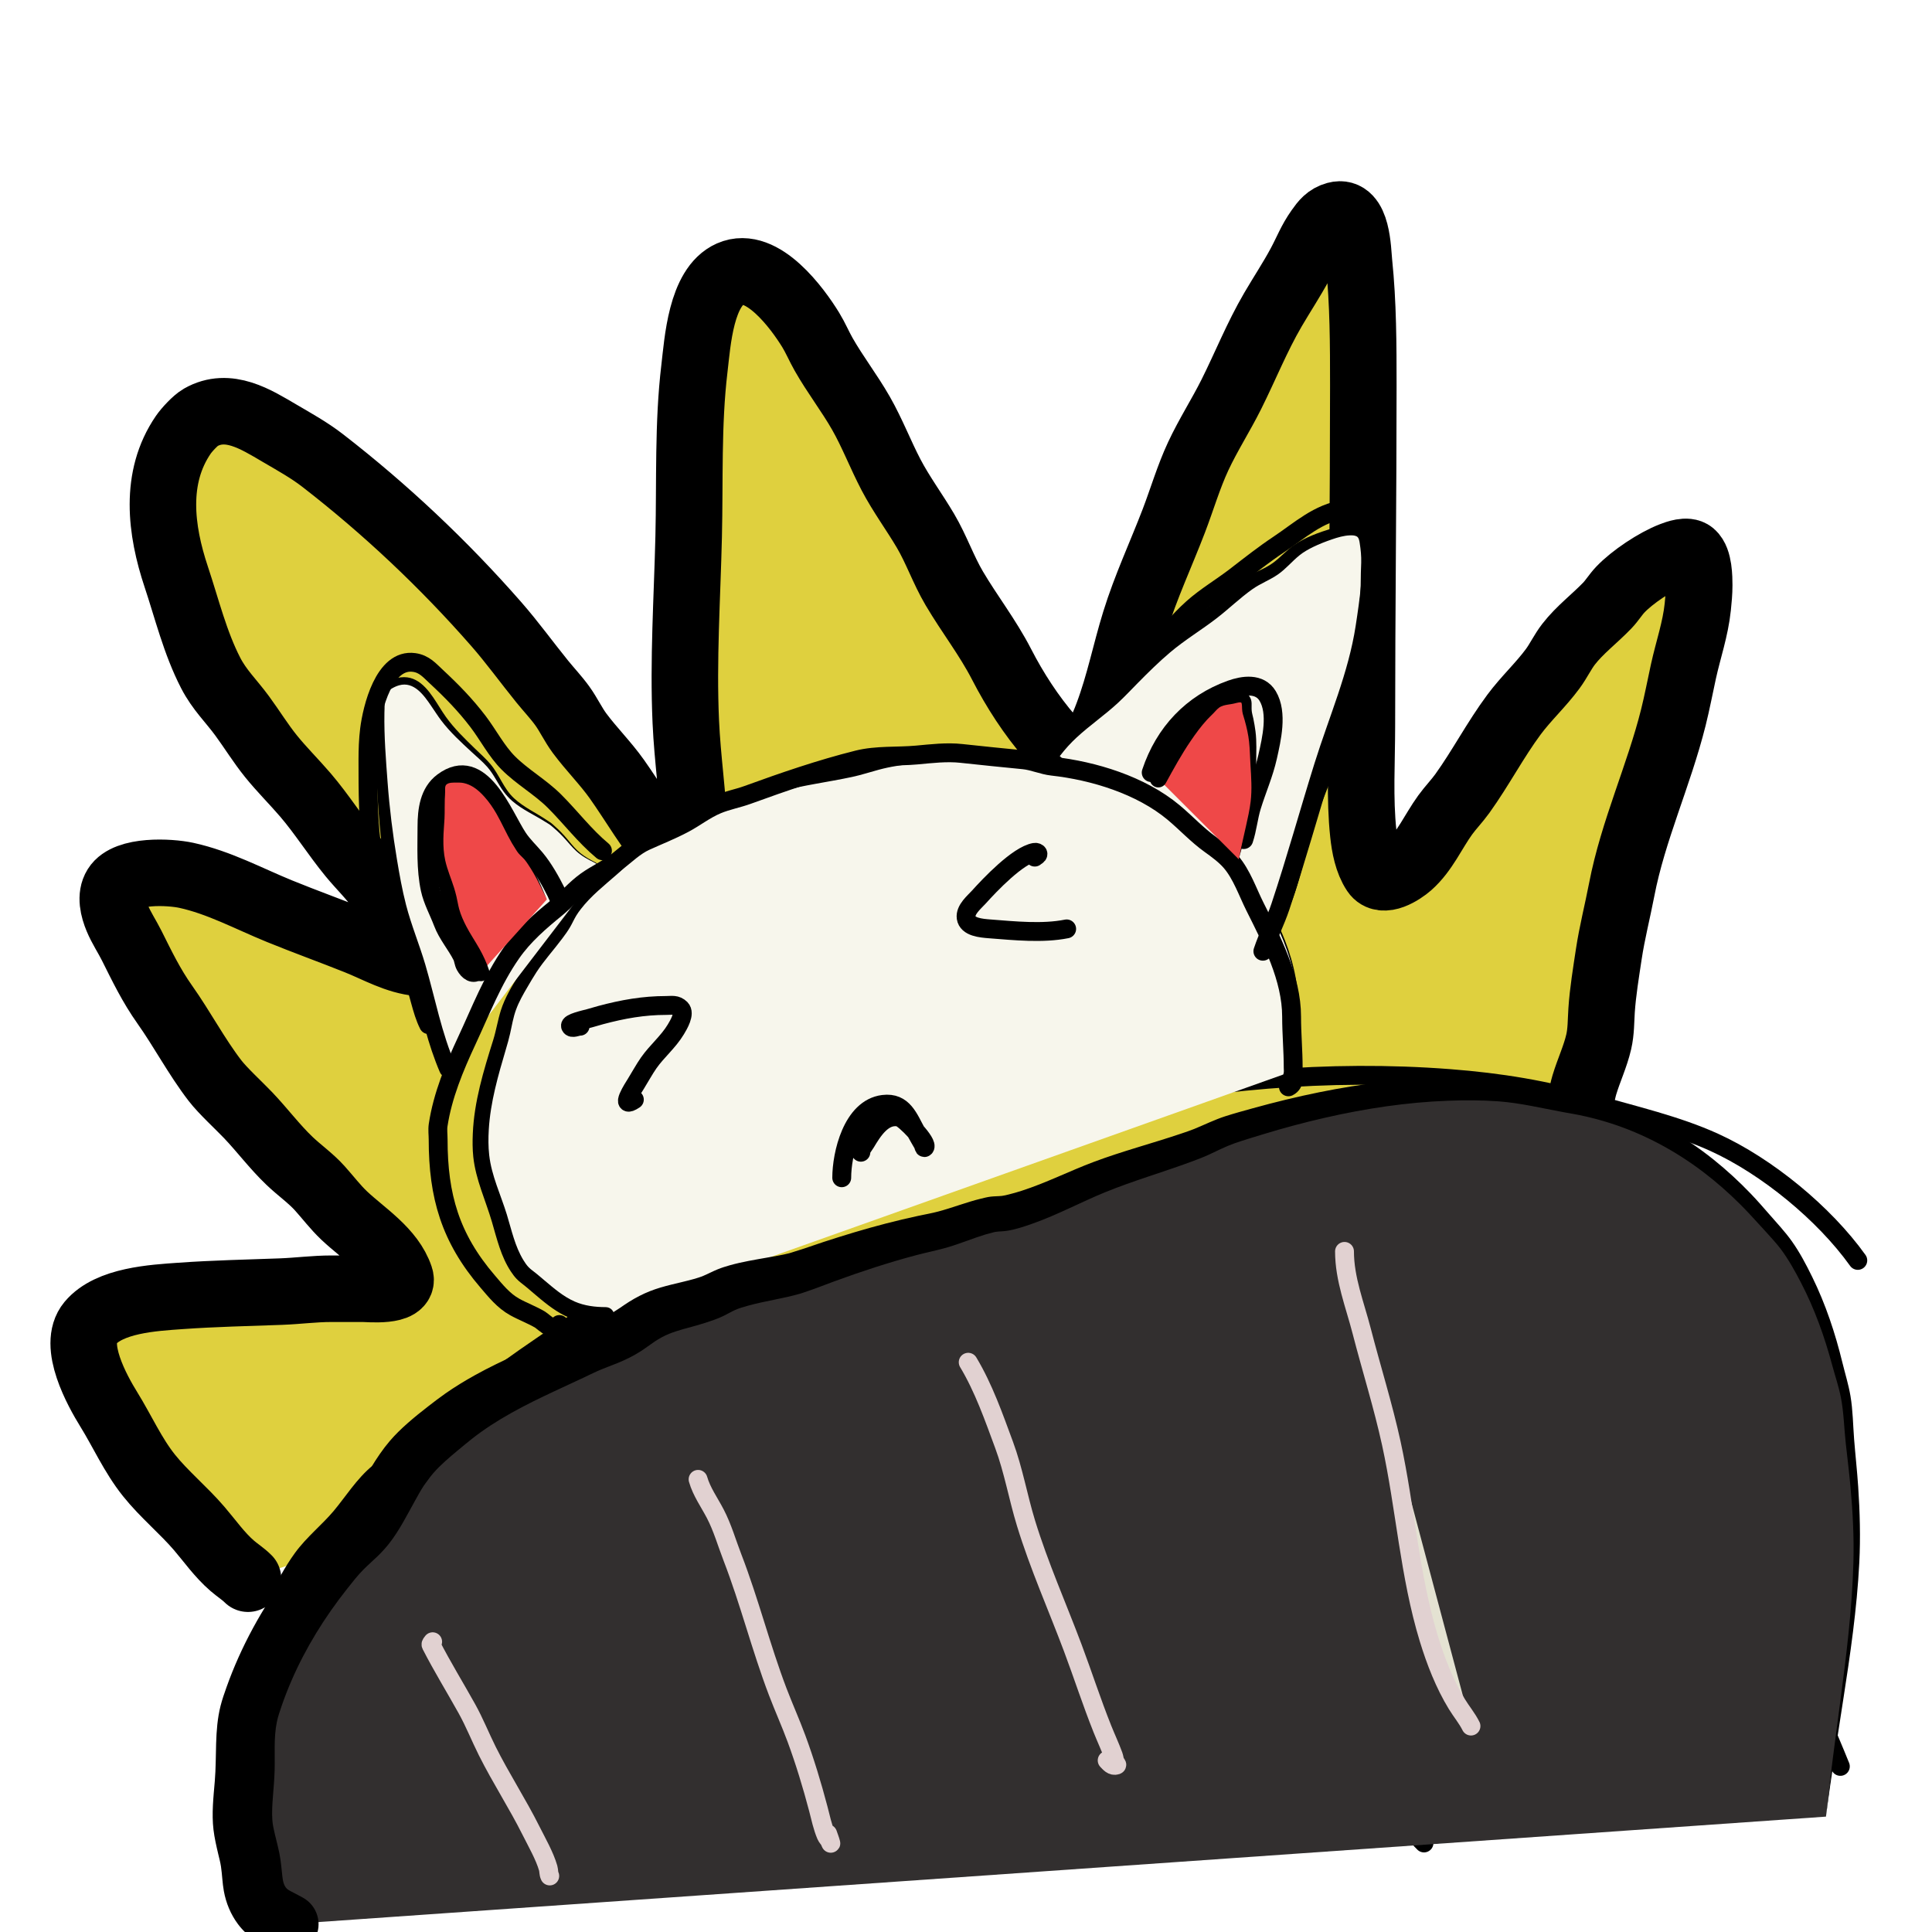 <?xml version="1.0" encoding="UTF-8" standalone="no"?> <!-- Created with Vectornator (http://vectornator.io/) --><!DOCTYPE svg PUBLIC "-//W3C//DTD SVG 1.1//EN" "http://www.w3.org/Graphics/SVG/1.1/DTD/svg11.dtd">
<svg height="100%" stroke-miterlimit="10" style="fill-rule:nonzero;clip-rule:evenodd;stroke-linecap:round;stroke-linejoin:round;" version="1.1" viewBox="0 0 1024 1024" width="100%" xml:space="preserve" xmlns="http://www.w3.org/2000/svg" xmlns:vectornator="http://vectornator.io" xmlns:xlink="http://www.w3.org/1999/xlink">
<defs/>
<g id="Layer-1" vectornator:layerName="Layer 1">
<path d="M131.438 836.739C128.889 834.191 125.793 832.253 123.069 829.892C116.268 823.997 111.347 816.85 105.57 810.111C97.186 800.329 87.005 792.039 78.942 781.961C70.445 771.34 64.773 758.487 57.639 746.964C51.566 737.154 38.085 712.912 47.749 701.315C57.913 689.118 81.364 687.883 95.68 686.86C113.389 685.595 131.201 685.235 148.936 684.578C157.87 684.247 166.61 683.056 175.565 683.056C178.608 683.056 181.651 683.056 184.694 683.056C187.23 683.056 189.766 683.056 192.302 683.056C195.103 683.056 214.767 685.019 212.083 676.97C207.359 662.796 192.569 653.877 182.412 644.255C177.718 639.808 173.804 634.605 169.478 629.799C164.674 624.461 158.702 620.297 153.501 615.344C145.622 607.84 138.952 598.871 131.438 590.998C126.631 585.962 118.086 578.13 113.939 572.739C104.214 560.096 96.559 545.472 87.311 532.416C80.184 522.355 75.293 512.183 69.812 501.223C67.385 496.368 64.302 491.803 62.204 486.768C60.096 481.708 58.355 474.971 61.444 470.03C67.185 460.843 89.978 462.042 98.723 463.943C116.117 467.725 131.871 476.321 148.176 482.964C161.769 488.502 175.629 493.488 189.259 498.941C200.064 503.262 210.133 509.276 221.974 510.353C222.76 510.424 230.301 511.349 229.582 508.831C227.909 502.976 217.346 494.254 213.605 489.811C209.12 484.484 206.056 478.106 202.193 472.312C197.6 465.423 191.472 459.69 186.216 453.292C177.727 442.958 170.594 431.516 161.87 421.338C155.908 414.382 149.367 407.923 143.611 400.796C138.128 394.008 133.555 386.531 128.395 379.494C122.443 371.378 116.304 365.691 111.657 356.669C103.384 340.611 99.073 322.723 93.397 305.695C85.162 280.988 81.589 253.085 97.201 230.375C98.92 227.875 103.473 222.879 106.331 221.246C121.013 212.856 135.727 222.317 148.176 229.615C155.945 234.169 163.879 238.557 171 244.07C204.275 269.831 235.326 299.108 263.058 330.802C271.612 340.579 279.222 351.144 287.403 361.234C290.921 365.573 294.785 369.64 298.055 374.168C301.391 378.788 303.786 384.049 307.184 388.623C313.42 397.017 320.914 404.442 326.965 412.969C336.096 425.835 343.93 439.857 354.355 451.77C355.772 453.39 357.398 454.814 358.919 456.335C359.826 457.242 365.427 463.522 367.288 461.661C368.927 460.023 368.049 451.81 368.049 450.249C368.049 447.206 368.166 444.16 368.049 441.119C367.296 421.548 364.355 402.131 363.484 382.537C362.022 349.634 364.224 317.247 365.006 284.393C365.711 254.778 364.54 224.853 368.049 195.378C369.743 181.153 371.461 152.102 387.069 145.165C403.956 137.66 422.854 163.708 429.675 174.836C432.224 178.996 434.114 183.528 436.522 187.77C442.599 198.478 450.194 208.273 456.303 218.963C462.324 229.5 466.649 240.928 472.28 251.678C477.668 261.965 484.64 271.346 490.539 281.35C496.3 291.119 499.994 302.013 505.755 311.782C513.885 325.568 523.49 337.795 530.862 352.105C537.92 365.806 546.564 379.177 556.729 390.906C560.164 394.869 564.974 401.138 571.185 399.275C580.189 396.573 584.279 386.42 587.162 378.733C593.369 362.181 596.437 346.017 601.617 329.28C607.269 311.021 615.341 293.827 622.159 276.024C626.522 264.631 629.934 252.842 635.093 241.788C640.322 230.581 647.061 220.134 652.591 209.073C660.098 194.059 666.171 178.728 674.655 164.185C679.41 156.033 684.653 148.159 689.11 139.839C692.801 132.949 694.596 127.819 699 121.58C701.615 117.875 703.698 115.18 708.13 113.972C719.498 110.871 719.652 132.785 720.303 139.078C722.54 160.705 722.586 182.804 722.586 204.508C722.586 264.615 721.825 324.733 721.825 384.819C721.825 403.694 720.571 423.074 722.586 441.88C723.314 448.681 724.767 456.565 728.672 462.422C732.88 468.733 743.255 461.862 746.931 458.618C755.172 451.346 759.628 440.722 765.952 431.989C768.809 428.044 772.238 424.533 775.081 420.577C784.785 407.076 792.556 392.079 802.47 378.733C808.802 370.209 816.722 362.942 823.012 354.387C826.054 350.25 828.237 345.514 831.381 341.453C837.309 333.796 845.223 327.903 851.923 320.912C854.417 318.309 856.291 315.159 858.77 312.543C865.152 305.806 877.377 297.661 886.159 294.283C888.555 293.362 894.177 291.265 896.81 293.522C900.529 296.709 900.615 306.167 900.615 310.26C900.615 314.073 900.246 317.88 899.854 321.672C898.633 333.47 894.768 344.378 892.246 355.909C890.47 364.024 888.935 372.195 886.92 380.255C879.218 411.062 865.544 440.284 859.531 471.551C857.344 482.923 854.403 494.323 852.684 505.788C851.237 515.433 849.529 525.722 848.88 535.459C848.503 541.101 848.647 546.613 847.358 552.197C845.545 560.055 842.078 567.261 839.75 575.021C838.319 579.791 837.927 584.853 835.946 589.477C833.371 595.484 828.99 600.345 826.055 606.214" fill="#dfd03e" fill-rule="evenodd" opacity="1" stroke="#000000" stroke-linecap="round" stroke-linejoin="round" stroke-width="35.26"/>
<path d="M1126.2 650.426C1126.2 648.792 1126.2 647.158 1126.2 645.524" fill="none" fill-rule="evenodd" opacity="1" stroke="#000000" stroke-linecap="round" stroke-linejoin="round" stroke-width="10"/>
<path d="M148.461 1007.94C139.206 989.426 129.264 970.942 127.323 949.595C125.852 933.406 125.152 915.802 128.169 899.71C129.884 890.564 134.225 882.152 137.469 873.499C143.504 857.406 150.126 840.235 160.298 826.151C166.091 818.13 174.218 811.735 180.591 804.167C187 796.556 193.024 786.78 200.883 780.493C207.18 775.455 211.854 773.051 217.793 767.81C222.727 763.457 226.404 757.808 231.321 753.437C239.234 746.403 249.216 741.401 257.532 734.836C266.678 727.615 275.764 721.136 285.434 714.543C294.629 708.274 303.789 701.67 313.336 695.942C316.904 693.801 320.865 692.332 324.327 690.024C331.224 685.426 337.261 679.465 344.62 675.65C348.43 673.674 352.646 672.553 356.457 670.577C375.21 660.853 392.933 647.883 412.26 639.293C416.333 637.483 420.776 636.646 424.943 635.065C447.945 626.341 469.852 614.339 493.429 607.164C509.252 602.348 525.508 597.354 541.623 593.635C553.064 590.995 564.82 589.518 576.289 586.871C638.365 572.546 704.523 566.752 768.22 571.652C794.98 573.711 819.433 577.676 845.162 585.18C866.194 591.315 888.529 596.361 908.575 605.472C936.407 618.123 966.89 643.146 984.671 668.04" fill="none" fill-rule="evenodd" opacity="1" stroke="#000000" stroke-linecap="round" stroke-linejoin="round" stroke-width="10"/>
<path d="M267.735 870.279C286.336 896.32 299.261 925.209 315.929 952.293C323.069 963.896 329.159 980.183 340.449 988.65" fill="none" fill-rule="evenodd" opacity="1" stroke="#000000" stroke-linecap="round" stroke-linejoin="round" stroke-width="10"/>
<path d="M460.511 817.857C468.798 841.06 475.473 865.067 484.185 888.034C490.092 903.606 497.856 918.41 504.478 933.692C510.454 947.483 515.522 961.7 522.233 975.122" fill="none" fill-rule="evenodd" opacity="1" stroke="#000000" stroke-linecap="round" stroke-linejoin="round" stroke-width="10"/>
<path d="M658.36 740.07C665.957 774.256 680.041 805.917 691.335 838.995C693.987 846.762 695.619 854.846 698.099 862.669C704.089 881.56 713.594 898.863 721.774 916.782C731.151 937.322 738.37 960.434 754.749 976.813" fill="none" fill-rule="evenodd" opacity="1" stroke="#000000" stroke-linecap="round" stroke-linejoin="round" stroke-width="10"/>
<path d="M917.087 717.241C922.842 757.528 932.611 796.25 942.452 835.613C946.547 851.993 950.192 868.507 955.135 884.652C960.528 902.272 968.59 919.137 975.427 936.228" fill="none" fill-rule="evenodd" opacity="1" stroke="#000000" stroke-linecap="round" stroke-linejoin="round" stroke-width="10"/>
<g opacity="1">
<path d="M321.027 697.352C302.702 697.352 295.865 690.578 282.226 679.092C280.163 677.356 277.839 675.859 276.139 673.766C268.979 664.954 266.778 651.372 263.205 641.052C259.589 630.604 255.46 621.085 254.836 609.859C253.698 589.375 259.616 570.57 265.488 551.276C267.243 545.51 267.856 539.391 270.053 533.778C272.575 527.332 276.382 521.454 279.943 515.518C285.253 506.669 292.44 499.625 298.202 491.173C300.187 488.262 301.492 484.918 303.528 482.043C310.148 472.697 318.72 466.68 327.113 459.219C329.258 457.313 330.935 454.894 333.2 453.132C338.762 448.806 345.341 445.977 351.459 442.481C369.739 432.035 388.985 423.934 409.28 418.135C422.974 414.223 437.267 412.633 451.125 409.766C458.292 408.283 465.208 405.644 472.427 404.441C491.998 401.179 512.752 401.397 532.531 401.397C543.338 401.397 553.836 400.789 564.485 402.919C573.045 404.631 583.001 405.625 591.113 409.005C600.376 412.865 610.951 418.534 619.263 424.222C624.036 427.487 628.041 431.829 632.958 434.873C639.076 438.66 644.97 440.586 650.456 445.524C661.149 455.148 667.477 471.852 674.042 484.325C681.451 498.403 686.22 511.776 687.736 527.691C688.058 531.073 689.093 538.569 688.497 542.147C687.126 550.371 682.821 561.458 680.128 569.536" fill="#f7f6ec" fill-rule="evenodd" stroke="none"/>
<path d="M530.062 399.812C511.569 399.686 492.943 399.458 474.594 402.125C471.289 402.605 468.018 403.268 464.781 404.094C460.085 405.292 455.446 406.769 450.688 407.719C437.859 410.28 424.83 411.729 412.125 414.906C406.239 416.378 400.434 418.18 394.688 420.125C383.426 423.937 372.426 428.515 361.781 433.812C357.83 435.779 353.934 437.883 350.062 440C344.302 443.15 338.254 445.825 332.875 449.625C331.859 450.343 330.981 451.014 330.062 451.844C328.602 453.163 327.362 454.677 325.969 456.062C325.028 456.999 323.979 457.86 322.969 458.719C315.882 464.745 308.442 470.406 302.594 477.719C301.558 479.014 300.57 480.344 299.688 481.75C298.426 483.758 297.418 485.912 296.188 487.938C295.075 489.769 293.74 491.487 292.438 493.188C288.844 497.879 284.883 502.296 281.344 507.031C279.047 510.105 277.066 513.326 275.062 516.594C271.373 522.611 267.619 528.73 265.469 535.5C263.817 540.699 263.011 546.136 261.375 551.344C256.309 567.471 251.306 583.833 250.594 600.844C250.423 604.918 250.418 609.034 250.844 613.094C252.109 625.166 257.381 636.157 260.75 647.688C263.37 656.654 265.538 666.051 270.781 673.938C271.704 675.325 272.683 676.675 273.844 677.875C275.232 679.309 276.854 680.476 278.406 681.719C279.842 682.868 281.223 684.091 282.625 685.281C287.848 689.716 293.141 694.234 299.312 697.312C306.095 700.697 313.486 701.834 321 701.906C323.513 701.925 325.544 699.888 325.562 697.375C325.581 694.862 323.575 692.831 321.062 692.812C315.423 692.785 309.803 692.126 304.594 689.844C298.513 687.18 293.404 682.699 288.375 678.469C286.902 677.23 285.445 675.947 283.938 674.75C282.677 673.75 281.35 672.84 280.219 671.688C279.139 670.587 278.24 669.247 277.438 667.938C272.943 660.608 271.142 651.942 268.656 643.812C265.441 633.298 260.511 623.228 259.281 612.188C258.787 607.75 258.802 603.201 259.062 598.75C259.917 584.133 264.038 570.001 268.156 556.031C268.965 553.289 269.755 550.574 270.375 547.781C271.319 543.531 272.023 539.195 273.531 535.094C275.049 530.966 277.247 527.093 279.469 523.312C281.047 520.627 282.613 517.924 284.312 515.312C288.418 509.005 293.545 503.432 298.031 497.406C299.464 495.482 300.916 493.511 302.125 491.438C303.301 489.421 304.234 487.282 305.438 485.281C306.161 484.079 306.988 482.955 307.844 481.844C313.293 474.768 320.367 469.262 327.031 463.406C328.348 462.25 329.678 461.094 330.875 459.812C332.246 458.345 333.49 456.765 335.062 455.5C338.127 453.035 341.618 451.12 345.062 449.25C348.058 447.625 351.047 446.013 354 444.312C366.719 436.987 380.087 430.75 393.875 425.719C400.261 423.388 406.739 421.243 413.312 419.5C425.894 416.164 438.847 414.527 451.562 411.812C456.38 410.784 461.029 409.246 465.781 407.969C468.873 407.138 471.995 406.469 475.156 405.969C493.286 403.098 511.755 403.107 530.062 403C540.555 402.938 551.177 402.206 561.594 403.812C565.077 404.35 568.553 405.052 572.031 405.625C577.619 406.545 583.267 407.455 588.625 409.344C593.848 411.185 598.912 413.721 603.812 416.281C609.312 419.154 614.813 422.229 619.844 425.875C623.363 428.426 626.496 431.471 630.031 434C634.535 437.222 639.676 439.29 644.406 442.125C646.873 443.604 649.155 445.306 651.219 447.312C654.783 450.779 657.691 454.868 660.281 459.094C664.013 465.182 667.081 471.642 670.25 478.031C673.614 484.813 677.304 491.412 680.156 498.438C682.736 504.79 684.743 511.363 686.062 518.094C686.747 521.586 687.199 525.123 687.594 528.656C688.016 532.441 688.597 536.246 688.5 540.062C688.406 543.771 687.248 547.527 686.219 551.062C684.407 557.284 682.166 563.384 680.125 569.531C682.372 563.019 684.843 556.584 686.781 549.969C687.714 546.784 688.72 543.433 688.844 540.094C688.986 536.26 688.442 532.401 688.062 528.594C687.708 525.04 687.334 521.515 686.688 518C685.439 511.208 683.459 504.551 680.938 498.125C677.929 490.458 673.984 483.233 670.438 475.812C665.515 465.513 660.511 454.379 652.312 446.219C650.184 444.1 647.836 442.26 645.281 440.688C640.631 437.825 635.515 435.742 631.094 432.5C627.59 429.931 624.519 426.841 621.031 424.25C615.961 420.484 610.399 417.298 604.844 414.312C599.875 411.642 594.773 409.006 589.469 407.062C583.995 405.057 578.189 404.017 572.469 403C568.988 402.381 565.517 401.646 562.031 401.062C551.482 399.298 540.711 399.885 530.062 399.812Z" fill="#000000" stroke="none"/>
</g>
<g opacity="1">
<path d="M558.399 397.593C568.074 384.692 581.448 377.587 592.635 366.4C602.501 356.534 611.81 346.694 623.067 338.25C629.454 333.46 636.533 329.385 642.848 324.556C649.255 319.656 655.208 313.919 661.869 309.34C666.172 306.381 671.26 304.69 675.563 301.731C679.711 298.88 682.948 294.861 686.975 291.841C692.452 287.734 700.267 284.76 706.756 282.711C709.658 281.795 718.167 279.667 721.212 282.711C723.084 284.583 723.081 287.704 723.494 290.319C724.325 295.58 723.494 300.971 723.494 306.296C723.494 319.694 720.898 331.972 718.929 345.098C717.29 356.025 715.325 366.909 713.604 377.812C712.367 385.645 711.698 393.039 709.039 400.636C704.688 413.066 699.187 425.289 695.344 437.916C689.958 455.615 687.88 475.118 677.846 491.173C676.124 493.928 670.127 499.652 667.955 501.824" fill="#f7f6ec" fill-rule="evenodd" stroke="none"/>
<path d="M715.281 278.5C712.131 278.543 708.946 279.174 705.938 280.094C699.007 282.212 691.913 284.722 685.906 288.875C681.834 291.691 678.62 295.503 674.625 298.406C670.076 301.713 664.545 303.316 659.875 306.438C653.065 310.989 647.248 316.801 640.625 321.594C633.143 327.008 625.053 331.514 617.75 337.188C611.268 342.224 605.262 347.82 599.406 353.562C595.217 357.67 591.181 361.952 586.844 365.906C580.241 371.927 572.844 377.022 566.125 382.906C561.979 386.537 558.204 390.468 554.812 394.812C553.274 396.799 553.638 399.649 555.625 401.188C557.612 402.726 560.462 402.362 562 400.375C564.634 396.945 567.509 393.778 570.688 390.844C577.749 384.325 585.72 378.9 592.75 372.344C596.285 369.047 599.605 365.502 603 362.062C608.552 356.438 614.18 350.856 620.219 345.75C628.09 339.095 636.928 333.831 645.062 327.531C651.445 322.588 657.241 316.915 663.844 312.25C668.107 309.238 673.087 307.423 677.375 304.438C681.585 301.506 684.855 297.45 688.844 294.25C691.012 292.511 693.516 291.122 696 289.906C699.222 288.329 702.579 287.043 705.969 285.875C709.021 284.823 712.191 283.892 715.438 283.75C716.615 283.698 717.979 283.716 719.062 284.281C720.276 284.914 720.506 286.776 720.688 287.938C721.222 291.352 721.562 294.724 721.469 298.188C721.421 299.974 721.321 301.775 721.281 303.562C721.189 307.714 721.25 311.823 720.938 315.969C720.333 323.999 719.059 331.947 717.875 339.906C716.075 352.01 714.215 364.117 712.406 376.219C711.393 382.999 710.805 389.883 709.062 396.531C707.625 402.017 705.463 407.355 703.469 412.656C700.079 421.664 696.571 430.652 694 439.938C689.221 457.195 687.105 475.48 677.719 491.094C676.718 492.758 675.312 494.209 674 495.625C672.041 497.739 669.997 499.765 667.969 501.812C670.208 499.644 672.445 497.508 674.594 495.25C675.782 494.002 677.045 492.715 677.969 491.25C687.707 475.8 690.223 457.54 695.375 440.344C698.285 430.63 702.218 421.252 705.969 411.844C707.894 407.016 709.946 402.159 711.375 397.156C713.41 390.027 714.21 382.602 715.469 375.312C716.565 368.962 717.729 362.628 718.844 356.281C719.955 349.957 720.961 343.607 722.062 337.281C723.273 330.327 724.495 323.372 725.188 316.344C725.602 312.132 725.612 307.94 725.812 303.719C725.963 300.554 726.309 297.391 726.25 294.219C726.22 292.573 726.044 290.944 725.844 289.312C725.408 285.772 725.02 281.844 721.625 279.844C719.74 278.733 717.423 278.471 715.281 278.5Z" fill="#000000" stroke="none"/>
</g>
<g opacity="1">
<path d="M237.338 566.493C229.736 549.389 226.489 530.425 221.361 512.475C218.287 501.718 213.952 491.441 211.47 480.521C206.293 457.741 203.565 433.795 202.341 410.527C201.717 398.678 200.985 386.672 201.58 374.769C201.707 372.224 201.201 369.441 202.341 367.161C203.386 365.07 205.575 363.642 207.666 362.596C221.887 355.486 228.359 371.928 235.055 380.855C241.773 389.812 250.024 396.585 257.88 404.441C263.066 409.627 265.204 416.717 270.053 421.939C277.172 429.607 288.458 432.737 295.92 440.198C303.553 447.832 304.49 451.986 314.94 456.936C317.197 458.005 319.482 460.94 321.788 459.979C324.008 459.054 323.309 455.415 324.07 453.132" fill="#f7f6ec" fill-rule="evenodd" stroke="none"/>
<path d="M214.156 358.906C212.946 358.905 211.735 359.05 210.562 359.344C208.618 359.831 206.753 360.666 205.031 361.688C202.665 363.091 200.604 365.033 199.812 367.75C199.269 369.617 199.392 371.582 199.375 373.5C199.363 374.894 199.222 376.264 199.156 377.656C198.592 389.624 199.187 401.634 199.688 413.594C200.496 432.909 202.272 452.162 205.75 471.188C206.374 474.6 206.976 478.017 207.719 481.406C210.369 493.501 214.963 505.06 218.188 517C220.746 526.476 222.784 536.064 225.375 545.531C227.497 553.283 229.996 560.919 233.156 568.312C234.155 570.619 236.85 571.655 239.156 570.656C241.462 569.658 242.498 566.994 241.5 564.688C233.996 547.57 230.682 529.16 225.438 511.312C222.308 500.661 217.996 490.386 215.219 479.625C213.16 471.649 211.727 463.556 210.375 455.438C208.129 441.956 206.451 428.381 205.438 414.75C204.525 402.481 203.529 390.125 203.75 377.812C203.776 376.361 203.873 374.921 203.844 373.469C203.807 371.621 203.593 369.785 204.312 368.031C204.805 366.83 206.137 365.88 207.188 365.219C208.55 364.361 210.01 363.653 211.562 363.219C219.413 361.021 224.727 368.547 228.531 374.156C229.416 375.461 230.306 376.786 231.188 378.094C232.031 379.344 232.872 380.577 233.781 381.781C238.504 388.035 244.357 393.39 250.094 398.688C252.849 401.232 255.795 403.686 258.281 406.5C261.814 410.499 263.884 415.501 267.062 419.75C268.322 421.433 269.764 423.02 271.344 424.406C276.716 429.121 283.405 431.98 289.375 435.812C290.111 436.285 290.889 436.702 291.594 437.219C292.292 437.731 292.898 438.319 293.562 438.875C295.757 440.71 297.751 442.71 299.656 444.844C301.547 446.961 303.341 449.171 305.438 451.094C308.248 453.672 311.442 455.439 314.844 457.094C316.469 457.884 317.762 459.276 319.438 459.969C320.385 460.36 321.497 460.414 322.344 459.75C323.678 458.704 323.564 456.519 323.719 455.031C323.687 455.261 323.621 455.485 323.594 455.719C323.445 456.996 323.365 458.77 322.219 459.625C320.07 461.229 317.275 458.105 315.594 457.094C315.007 456.741 314.389 456.441 313.781 456.125C310.916 454.636 308.208 452.872 305.875 450.625C303.843 448.667 302.106 446.426 300.281 444.281C298.398 442.067 296.434 440.012 294.25 438.094C293.582 437.507 292.954 436.856 292.25 436.312C291.539 435.764 290.775 435.316 290.031 434.812C284.231 430.887 277.657 427.905 272.469 423.125C266.935 418.027 264.734 410.694 259.969 405.031C257.501 402.099 254.558 399.511 251.812 396.844C246.34 391.527 240.763 386.169 236.312 379.938C235.17 378.338 234.115 376.66 233.062 375C228.757 368.211 223.384 358.919 214.156 358.906Z" fill="#000000" stroke="none"/>
</g>
<path d="M296.482 702.022C296.482 708.615 287.679 700.292 286.336 699.486C282.133 696.964 277.142 695.129 272.808 692.721C266.855 689.414 262.765 684.247 258.434 679.193C238.685 656.153 232.223 633.948 232.223 603.943C232.223 601.406 231.847 598.842 232.223 596.333C234.561 580.749 240.866 565.614 247.442 551.521C254.91 535.519 260.929 519.573 271.117 505.018C277.689 495.63 286.065 488.483 294.791 481.344C300.45 476.714 304.79 471.303 310.856 466.97C315.954 463.329 321.991 460.658 326.92 456.824C331.719 453.092 336.45 448.418 342.14 445.832C349.009 442.71 355.633 440.131 362.432 436.532C368.526 433.306 373.722 429.079 380.188 426.386C385.364 424.229 390.982 423.229 396.252 421.313C415.447 414.333 434.894 407.636 454.592 402.711C464.738 400.175 475.57 401.112 485.876 400.175C493.559 399.476 501.789 398.467 509.551 399.329C520.491 400.545 531.539 401.613 542.526 402.711C547.673 403.226 552.622 405.524 557.745 406.093C579.691 408.532 604.649 416.151 622.003 430.613C628.561 436.078 634.476 442.542 641.45 447.523C645.055 450.098 649.443 453.325 652.442 456.824C658.115 463.443 661.255 472.759 665.125 480.498C674.015 498.28 684.571 518.43 684.571 538.839C684.571 547.811 685.417 556.821 685.417 565.895C685.417 569.667 686.76 574.101 682.88 576.041" fill="none" fill-rule="evenodd" opacity="1" stroke="#000000" stroke-linecap="round" stroke-linejoin="round" stroke-width="10"/>
<path d="M253.361 514.319C250.913 516.767 248.279 514.81 246.597 511.782C245.731 510.224 245.703 508.303 244.906 506.709C241.911 500.72 237.136 495.29 234.76 488.953C232.605 483.207 229.299 477.278 227.996 471.198C225.699 460.478 226.305 449.108 226.305 438.223C226.305 429.302 227.519 419.979 234.76 414.549C254.917 399.43 266.67 432.399 274.499 444.141C277.189 448.177 280.729 451.449 283.799 455.133C288.063 460.25 291.862 467.03 294.791 472.889C295.288 473.884 296.726 477.962 298.173 477.962C298.803 477.962 298.737 476.834 299.019 476.271" fill="none" fill-rule="evenodd" opacity="1" stroke="#000000" stroke-linecap="round" stroke-linejoin="round" stroke-width="10"/>
<path d="M610.166 409.475C617.196 388.385 631.865 372.858 652.442 365.509C658.845 363.222 667.655 361.834 671.889 368.891C677.297 377.905 673.918 391.888 671.889 401.02C669.886 410.034 666.134 418.456 663.433 427.231C661.614 433.143 661.12 439.246 659.206 444.987" fill="none" fill-rule="evenodd" opacity="1" stroke="#000000" stroke-linecap="round" stroke-linejoin="round" stroke-width="10"/>
<path d="M227.15 543.066C223.271 535.308 222.197 525.873 218.695 517.701C209.921 497.228 201.049 474.71 197.557 452.596C194.978 436.26 195.021 419.214 195.021 402.711C195.021 397.349 195.201 391.968 195.866 386.647C197.241 375.649 203.501 348.844 219.541 351.135C224.907 351.902 227.61 355.247 231.378 358.745C239.439 366.231 246.663 373.628 253.361 382.419C258.708 389.438 263.156 398.133 269.426 404.402C276.925 411.902 286.392 417.141 293.945 424.695C302.638 433.387 309.794 442.975 319.311 450.905" fill="none" fill-rule="evenodd" opacity="1" stroke="#000000" stroke-linecap="round" stroke-linejoin="round" stroke-width="10"/>
<path d="M555.208 400.175C555.208 395.552 560.154 392.191 563.663 389.183C570.998 382.897 578.136 376.878 584.801 369.736C589.578 364.619 593.279 358.52 598.329 353.672C601.949 350.197 606.346 347.625 610.166 344.371C618.055 337.651 624.419 329.29 632.15 322.388C639.214 316.081 647.485 311.268 654.978 305.478C662.507 299.66 669.882 293.851 677.807 288.567C689.019 281.093 698.777 271.923 712.473 269.966C714.802 269.634 718.956 269.168 720.928 270.812C725.156 274.335 726.557 283.647 726.847 288.567C727.727 303.534 725.734 317.784 723.465 332.534C719.534 358.081 709.148 381.56 701.481 406.093C693.742 430.861 686.861 455.873 678.653 480.498C675.993 488.479 672.023 496.16 669.352 504.173" fill="none" fill-rule="evenodd" opacity="1" stroke="#000000" stroke-linecap="round" stroke-linejoin="round" stroke-width="10"/>
<path d="M307.474 543.912C305.783 543.912 303.157 545.424 302.401 543.912C301.543 542.197 309.918 540.401 312.547 539.684C314.526 539.144 316.483 538.522 318.465 537.993C330.14 534.88 341.068 532.92 353.131 532.92C356.104 532.92 358.395 532.265 360.741 534.611C363.296 537.166 359.658 543.181 358.204 545.603C354.22 552.243 348.18 557.146 343.831 563.358C341.491 566.7 339.276 570.814 337.067 574.35C335.659 576.603 328.147 588.188 336.221 582.805" fill="none" fill-rule="evenodd" opacity="1" stroke="#000000" stroke-linecap="round" stroke-linejoin="round" stroke-width="10"/>
<path d="M548.444 454.288C549.008 453.724 550.135 453.394 550.135 452.596C550.135 451.966 549.066 451.647 548.444 451.751C539.495 453.242 524.426 469.231 518.851 475.425C516.444 478.1 511.467 482.075 512.087 486.417C512.797 491.389 520 491.969 524.77 492.335C537.666 493.327 552.597 494.887 565.354 492.335" fill="none" fill-rule="evenodd" opacity="1" stroke="#000000" stroke-linecap="round" stroke-linejoin="round" stroke-width="10"/>
<path d="M446.137 624.235C446.137 611.774 451.65 587.4 468.121 585.342C478.809 584.006 481.598 592.86 485.876 600.561C486.98 602.547 488.089 604.531 489.258 606.479C489.583 607.02 489.658 608.616 490.104 608.17C492.298 605.976 479.384 592.667 476.576 592.106C468.018 590.394 462.485 599.525 458.82 605.634C457.847 607.255 456.283 608.816 456.283 610.707" fill="none" fill-rule="evenodd" opacity="1" stroke="#000000" stroke-linecap="round" stroke-linejoin="round" stroke-width="10"/>
<g opacity="1">
<path d="M254.836 515.518C251.772 505.303 245.071 497.953 241.142 488.129C238.404 481.285 239.097 479.952 237.338 472.913C236.054 467.776 233.864 462.879 232.773 457.697C231.195 450.199 231.982 442.392 232.773 434.873C233.252 430.326 233.029 425.722 233.534 421.178C233.792 418.854 233.332 415.911 235.055 414.331C236.962 412.583 240.077 412.809 242.663 412.809C250.349 412.809 255.956 418.486 260.162 424.222C266.129 432.358 269.148 442.397 274.617 450.85C275.888 452.813 277.858 454.249 279.182 456.175C283.476 462.421 286.767 469.818 289.834 476.717" fill="#ef4848" fill-rule="evenodd" stroke="none"/>
<path d="M240.625 410.781C237.892 410.746 234.766 411.112 232.938 413.406C231.332 415.421 231.491 418.025 231.25 420.438C231.076 422.176 230.839 423.88 230.719 425.625C230.513 428.617 230.418 431.617 230.031 434.594C229.051 442.129 228.019 449.795 229.188 457.375C229.995 462.613 232.097 467.518 233.312 472.656C234.082 475.907 234.416 479.229 235.062 482.5C235.553 484.983 236.28 487.443 237.25 489.781C238.63 493.108 240.225 496.319 241.969 499.469C245.122 505.163 248.58 510.634 250.5 516.906C251.259 519.302 253.823 520.603 256.219 519.844C258.614 519.084 259.947 516.552 259.188 514.156C257.89 510.186 256.148 506.446 254.094 502.812C251.842 498.83 249.235 495 247.125 490.938C245.601 488.004 244.217 484.918 243.344 481.719C242.761 479.584 242.451 477.37 241.938 475.219C241.569 473.675 241.162 472.14 240.688 470.625C239.171 465.78 237.112 461.095 236 456.125C235.148 452.318 234.94 448.424 235 444.531C235.055 440.998 235.399 437.494 235.594 433.969C235.702 432.019 235.681 430.046 235.688 428.094C235.692 426.601 235.69 425.117 235.75 423.625C235.806 422.225 235.928 420.839 235.938 419.438C235.944 418.394 235.713 416.591 236.625 415.812C238.008 414.632 240.317 414.813 242 414.781C243.318 414.756 244.58 414.783 245.875 415.062C247.706 415.458 249.459 416.242 251.031 417.25C253.2 418.64 255.071 420.428 256.781 422.344C259.199 425.053 261.291 428.071 263.094 431.219C266.033 436.349 268.384 441.789 271.344 446.906C271.978 448.002 272.675 449.05 273.344 450.125C273.799 450.855 274.229 451.563 274.781 452.219C275.793 453.42 277.002 454.409 278.031 455.594C278.682 456.343 279.262 457.218 279.812 458.031C283.785 463.893 286.824 470.334 289.844 476.719C287.11 470.17 284.372 463.569 280.656 457.5C280.108 456.605 279.556 455.699 278.906 454.875C277.94 453.65 276.763 452.614 275.812 451.375C275.084 450.425 274.583 449.322 274 448.281C273.594 447.556 273.164 446.863 272.781 446.125C270.451 441.628 268.579 436.902 266.375 432.344C263.798 427.014 260.736 421.813 256.562 417.562C253.838 414.788 250.575 412.462 246.781 411.438C244.767 410.893 242.699 410.808 240.625 410.781Z" fill="#000000" stroke="none"/>
</g>
<g opacity="1">
<path d="M613.938 412.809C621.162 399.806 628.821 386.49 639.805 376.291C641.519 374.7 643.04 372.771 645.131 371.726C647.222 370.68 649.653 370.449 651.978 370.204C654.5 369.939 657.638 368.581 659.586 370.204C661.573 371.86 660.45 375.311 661.108 377.812C663.053 385.206 664.151 390.625 664.151 398.354C664.151 407.743 665.242 418.003 663.39 427.265C661.515 436.642 658.627 446.036 656.543 455.415" fill="#ef4848" fill-rule="evenodd" stroke="none"/>
<path d="M657.812 366.656C656.166 366.508 654.391 366.819 652.719 367.062C649.897 367.473 647.041 367.364 644.344 368.438C641.887 369.415 640.015 371.149 638.125 372.938C636.919 374.079 635.694 375.19 634.5 376.344C630.752 379.963 627.31 383.827 624.188 388C618.85 395.135 614.412 402.887 609.969 410.594C608.738 412.785 609.528 415.551 611.719 416.781C613.91 418.012 616.676 417.222 617.906 415.031C622.027 407.495 626.163 399.953 631 392.844C633.682 388.902 636.526 384.989 639.75 381.469C640.846 380.272 642.028 379.195 643.156 378.031C644.088 377.07 644.961 375.975 646.031 375.156C647.509 374.026 649.365 373.688 651.156 373.406C652.056 373.265 652.955 373.14 653.844 372.938C654.5 372.788 655.155 372.613 655.812 372.469C656.137 372.397 656.481 372.324 656.812 372.281C657.221 372.229 657.525 372.252 657.875 372.375C658.121 372.573 658.234 373.544 658.25 373.781C658.265 373.999 658.271 374.188 658.281 374.406C658.309 374.983 658.307 375.29 658.344 375.875C658.397 376.73 658.49 377.578 658.719 378.406C659.044 379.582 659.421 380.731 659.75 381.906C660.775 385.572 661.611 389.275 662.031 393.062C662.492 397.207 662.525 401.401 662.781 405.562C663.174 411.947 663.631 418.403 662.875 424.781C662.361 429.117 661.384 433.43 660.438 437.688C659.125 443.594 657.736 449.476 656.531 455.406C658.084 449.558 659.809 443.755 661.469 437.938C662.68 433.691 663.939 429.414 664.719 425.062C665.945 418.218 665.79 411.206 665.812 404.281C665.831 398.713 666.142 393.17 665.438 387.625C665.147 385.341 664.742 383.068 664.281 380.812C664.012 379.493 663.574 378.122 663.438 376.781C663.158 374.028 663.984 371.439 662.156 369C660.971 367.419 659.459 366.805 657.812 366.656Z" fill="#000000" stroke="none"/>
</g>
<g opacity="1">
<path d="M152.795 1019.85C145.748 1015.93 140.84 1014.53 136.795 1006.85C133.328 1000.26 133.955 993.809 132.795 986.849C131.91 981.537 129.349 973.113 128.795 967.849C127.85 958.872 129.3 949.765 129.795 940.849C130.475 928.611 129.016 916.816 132.795 904.849C142.292 874.775 159.042 847.567 179.795 823.849C184.451 818.527 190.5 814.466 194.795 808.849C203.062 798.039 208.13 784.513 216.795 773.849C222.85 766.396 231.322 759.827 238.795 753.849C260.036 736.856 285.455 727.379 309.795 715.849C316.005 712.907 322.722 711.064 328.795 707.849C336.187 703.935 338.925 700.577 346.795 696.849C355.882 692.544 366.432 691.416 375.795 687.849C379.559 686.415 382.993 684.179 386.795 682.849C400.035 678.215 414.575 677.719 427.795 672.849C449.415 664.884 472.263 657.592 494.795 652.849C504.959 650.709 514.692 646.094 524.795 643.849C527.742 643.194 530.848 643.504 533.795 642.849C550.751 639.081 566.726 630.098 582.795 623.849C599.188 617.474 616.314 612.921 632.795 606.849C639.243 604.473 645.247 600.932 651.795 598.849C696.847 584.514 745.302 574.574 792.795 577.849C806.283 578.779 819.565 582.399 832.795 584.849C873.492 592.385 906.765 613.957 933.795 644.849C937.993 649.647 945.321 657.349 948.795 662.849C960.635 681.596 968.462 701.517 973.795 722.849C975.54 729.83 977.938 736.704 978.795 743.849C979.712 751.49 979.945 759.2 980.795 766.849C983.129 787.853 984.852 809.699 983.795 830.849C981.576 875.22 972.686 918.826 967.795 962.849" fill="#322f2f" fill-rule="evenodd" stroke="none"/>
<path d="M767.344 571.219C744.463 571.487 721.691 574.377 699.281 578.906C687.387 581.31 675.598 584.195 663.906 587.438C659.05 588.784 654.172 590.112 649.375 591.656C643.71 593.48 638.436 596.136 632.938 598.375C630.667 599.3 628.321 600.059 626 600.844C610.62 606.044 594.897 610.134 579.688 615.844C566.804 620.681 554.465 626.98 541.344 631.188C539.126 631.899 536.888 632.541 534.625 633.094C533.452 633.38 532.266 633.709 531.062 633.844C529.074 634.066 527.052 634.007 525.062 634.25C523.318 634.463 521.642 634.9 519.938 635.312C512.233 637.175 504.845 640.132 497.188 642.156C493.807 643.05 490.356 643.649 486.938 644.375C481.092 645.617 475.285 646.998 469.5 648.5C458.416 651.378 447.445 654.692 436.562 658.25C431.399 659.938 426.297 661.814 421.094 663.375C420.108 663.671 419.154 664.029 418.156 664.281C414.447 665.22 410.639 665.833 406.875 666.5C400.151 667.692 393.396 668.773 386.812 670.625C384.628 671.239 382.447 671.924 380.344 672.781C377.773 673.829 375.338 675.141 372.781 676.219C371.09 676.931 369.265 677.476 367.5 677.969C359.788 680.124 351.883 681.403 344.406 684.375C340.623 685.879 336.949 687.782 333.5 689.938C330.015 692.116 326.752 694.719 323.062 696.562C318.778 698.703 314.258 700.239 309.812 702C305.92 703.542 302.164 705.385 298.344 707.094C282.635 714.12 266.622 720.59 251.562 728.969C246.268 731.914 241.063 735.094 236.094 738.562C233.058 740.681 230.148 742.926 227.219 745.188C223.352 748.172 219.532 751.229 215.875 754.469C212.626 757.347 209.481 760.387 206.656 763.688C202.894 768.084 199.646 772.93 196.656 777.875C193.953 782.347 191.471 786.957 188.781 791.438C187.088 794.258 185.372 797.168 183.281 799.719C180.35 803.295 176.649 806.139 173.281 809.281C169.618 812.7 166.396 816.503 163.188 820.344C148.449 837.989 135.814 857.436 126.406 878.438C124.099 883.588 121.987 888.84 120.094 894.156C118.925 897.438 117.761 900.744 116.906 904.125C113.592 917.235 114.97 930.723 113.844 944.062C113.123 952.594 112.143 961.228 113.156 969.781C113.675 974.158 114.678 978.467 115.688 982.75C116.198 984.916 116.796 987.106 117.125 989.312C117.772 993.658 117.861 998.047 118.656 1002.38C119.809 1008.65 122.274 1014.65 126.094 1019.78C128.492 1023 131.452 1025.81 134.781 1028.06C138.068 1030.28 141.604 1031.99 145.062 1033.91C152.831 1038.17 162.613 1035.33 166.875 1027.56C171.137 1019.79 168.268 1010.04 160.5 1005.78C159.29 1005.12 158.099 1004.48 156.875 1003.84C155.998 1003.39 155.116 1002.94 154.25 1002.47C153.498 1002.06 152.656 1001.64 152.031 1001.03C150.129 999.17 149.837 996.134 149.562 993.656C149.375 991.967 149.222 990.283 149.031 988.594C148.797 986.521 148.503 984.452 148.094 982.406C147.398 978.929 146.479 975.48 145.656 972.031C145.072 969.58 144.517 967.114 144.344 964.594C144.06 960.471 144.337 956.331 144.656 952.219C145.016 947.58 145.431 942.965 145.562 938.312C145.803 929.793 145.006 921.031 146.75 912.625C147.335 909.805 148.288 907.064 149.219 904.344C150.784 899.77 152.548 895.248 154.469 890.812C162.018 873.383 172.104 857.136 183.875 842.25C186.68 838.702 189.497 835.058 192.688 831.844C195.14 829.373 197.795 827.122 200.281 824.688C202.429 822.585 204.462 820.37 206.312 818C211.728 811.063 215.715 803.071 219.969 795.406C221.459 792.721 222.938 790.006 224.625 787.438C225.149 786.64 225.755 785.9 226.312 785.125C227.408 783.604 228.476 782.122 229.719 780.719C233.671 776.256 238.234 772.389 242.812 768.594C245.149 766.657 247.494 764.695 249.875 762.812C263.157 752.308 278.448 744.585 293.719 737.438C298.823 735.048 303.938 732.725 309.031 730.312C311.52 729.134 313.986 727.908 316.5 726.781C320.046 725.192 323.751 723.913 327.344 722.438C331.62 720.681 335.769 718.666 339.656 716.156C342.168 714.535 344.542 712.683 347.031 711.031C349.444 709.431 351.998 708.018 354.688 706.938C359.394 705.046 364.38 703.878 369.25 702.5C372.357 701.621 375.399 700.652 378.438 699.562C380.219 698.924 381.958 698.21 383.656 697.375C385.619 696.41 387.509 695.281 389.5 694.375C391.707 693.371 394.076 692.712 396.406 692.062C405.519 689.524 414.94 688.316 424.031 685.688C425.294 685.322 426.535 684.855 427.781 684.438C432.659 682.804 437.423 680.901 442.25 679.125C449.439 676.48 456.708 673.971 464 671.625C471.249 669.293 478.542 667.126 485.906 665.188C491.419 663.737 497.033 662.646 502.5 661.031C509.215 659.048 515.678 656.315 522.375 654.281C523.534 653.929 524.707 653.663 525.875 653.344C526.423 653.194 526.946 653.021 527.5 652.938C529.511 652.633 531.548 652.672 533.562 652.375C538.142 651.701 542.857 650.097 547.219 648.562C560.504 643.89 572.885 637.151 585.906 631.844C600.772 625.785 616.231 621.34 631.281 615.781C634.463 614.606 637.634 613.416 640.719 612C645.193 609.946 649.533 607.664 654.188 606.031C659.222 604.265 664.367 602.745 669.469 601.188C680.271 597.891 691.207 594.951 702.219 592.438C723.716 587.53 745.602 584.217 767.656 583.406C776.425 583.084 785.244 583.093 794 583.719C805.639 584.551 817.024 587.329 828.469 589.438C831.228 589.946 834 590.377 836.75 590.938C842.354 592.079 847.895 593.514 853.344 595.25C871.274 600.963 888.051 609.971 903 621.375C909.814 626.573 916.239 632.235 922.312 638.281C925.676 641.629 928.868 645.118 932.062 648.625C934.767 651.594 937.521 654.532 940.156 657.562C941.429 659.027 942.715 660.506 943.875 662.062C947.996 667.592 951.389 673.733 954.562 679.844C961.774 693.728 967.042 708.443 971.094 723.531C972.632 729.261 974.586 734.918 975.719 740.75C977.273 748.749 977.412 757.063 978.312 765.156C979.168 772.846 980.115 780.543 980.812 788.25C982.012 801.507 982.713 814.812 982.344 828.125C981.655 852.977 978.561 877.752 975.312 902.375C972.655 922.522 969.926 942.634 967.781 962.844C970.451 942.235 973.714 921.72 976.906 901.188C980.664 877.017 984.226 852.703 985.469 828.25C986.152 814.81 985.778 801.326 984.875 787.906C984.311 779.523 983.378 771.187 982.719 762.812C982.117 755.166 982.072 747.42 980.781 739.844C979.762 733.865 977.935 728.04 976.5 722.156C972.693 706.545 967.617 691.291 960.531 676.844C957.335 670.326 953.904 663.767 949.688 657.844C946.098 652.802 941.804 648.257 937.75 643.594C934.554 639.918 931.341 636.235 927.969 632.719C921.788 626.275 915.217 620.21 908.25 614.625C892.081 601.664 873.73 591.46 854.031 584.969C849.07 583.334 844.028 581.952 838.938 580.781C835.054 579.888 831.143 579.165 827.25 578.312C816.554 575.971 805.892 573.308 794.969 572.25C785.806 571.363 776.545 571.111 767.344 571.219Z" fill="#000000" stroke="none"/>
</g>
<path d="M229.31 870.159C229.034 870.711 228.201 871.265 228.482 871.815C234.389 883.36 241.219 894.409 247.517 905.745C251.531 912.972 254.578 920.696 258.275 928.09C265.436 942.412 274.28 955.961 281.448 970.297C284.435 976.272 288.693 983.656 290.551 990.158C290.937 991.511 290.749 993.038 291.378 994.296" fill="#e4e2d2" fill-rule="evenodd" opacity="1" stroke="#e1d1d1" stroke-linecap="round" stroke-linejoin="round" stroke-width="10"/>
<path d="M369.999 784.091C371.863 790.615 375.963 796.282 379.102 802.298C382.941 809.655 385.214 817.729 388.205 825.47C397.246 848.868 403.276 873.203 412.205 896.642C415.378 904.971 419.046 913.109 422.136 921.469C426.568 933.463 430.465 946.334 433.722 958.71C434.966 963.438 435.935 968.286 437.86 972.779C438.252 973.694 439.004 974.409 439.515 975.262C439.833 975.791 440.493 977.516 440.343 976.917C439.92 975.225 439.239 973.607 438.688 971.952" fill="#e4e2d2" fill-rule="evenodd" opacity="1" stroke="#e1d1d1" stroke-linecap="round" stroke-linejoin="round" stroke-width="10"/>
<path d="M513.17 722.023C521.37 735.689 526.676 750.936 532.204 765.884C537.173 779.318 539.598 793.567 543.79 807.263C550.7 829.836 560.338 851.391 568.618 873.47C574.007 887.842 578.638 902.243 584.342 916.504C586.225 921.213 588.402 925.806 590.135 930.573C590.524 931.642 590.603 932.804 590.962 933.883C591.158 934.468 592.375 935.343 591.79 935.538C589.502 936.301 588.063 934.294 586.825 933.055" fill="#e4e2d2" fill-rule="evenodd" opacity="1" stroke="#e1d1d1" stroke-linecap="round" stroke-linejoin="round" stroke-width="10"/>
<path d="M712.617 663.264C712.617 677.893 718.129 691.553 721.72 705.471C726.829 725.266 733.09 745.098 737.444 765.057C744.89 799.186 747.079 835.034 757.306 868.504C760.957 880.451 765.664 892.563 772.203 903.263C774.653 907.272 777.543 910.633 779.651 914.849" fill="#e4e2d2" fill-rule="evenodd" opacity="1" stroke="#e1d1d1" stroke-linecap="round" stroke-linejoin="round" stroke-width="10"/>
<path d="M-835.656 88.175C-841.105 88.175-846.184 85.219-851.163 83.006" fill="#e4e2d2" fill-rule="evenodd" opacity="1" stroke="#e1d1d1" stroke-linecap="round" stroke-linejoin="round" stroke-width="10"/>
</g>
</svg>
